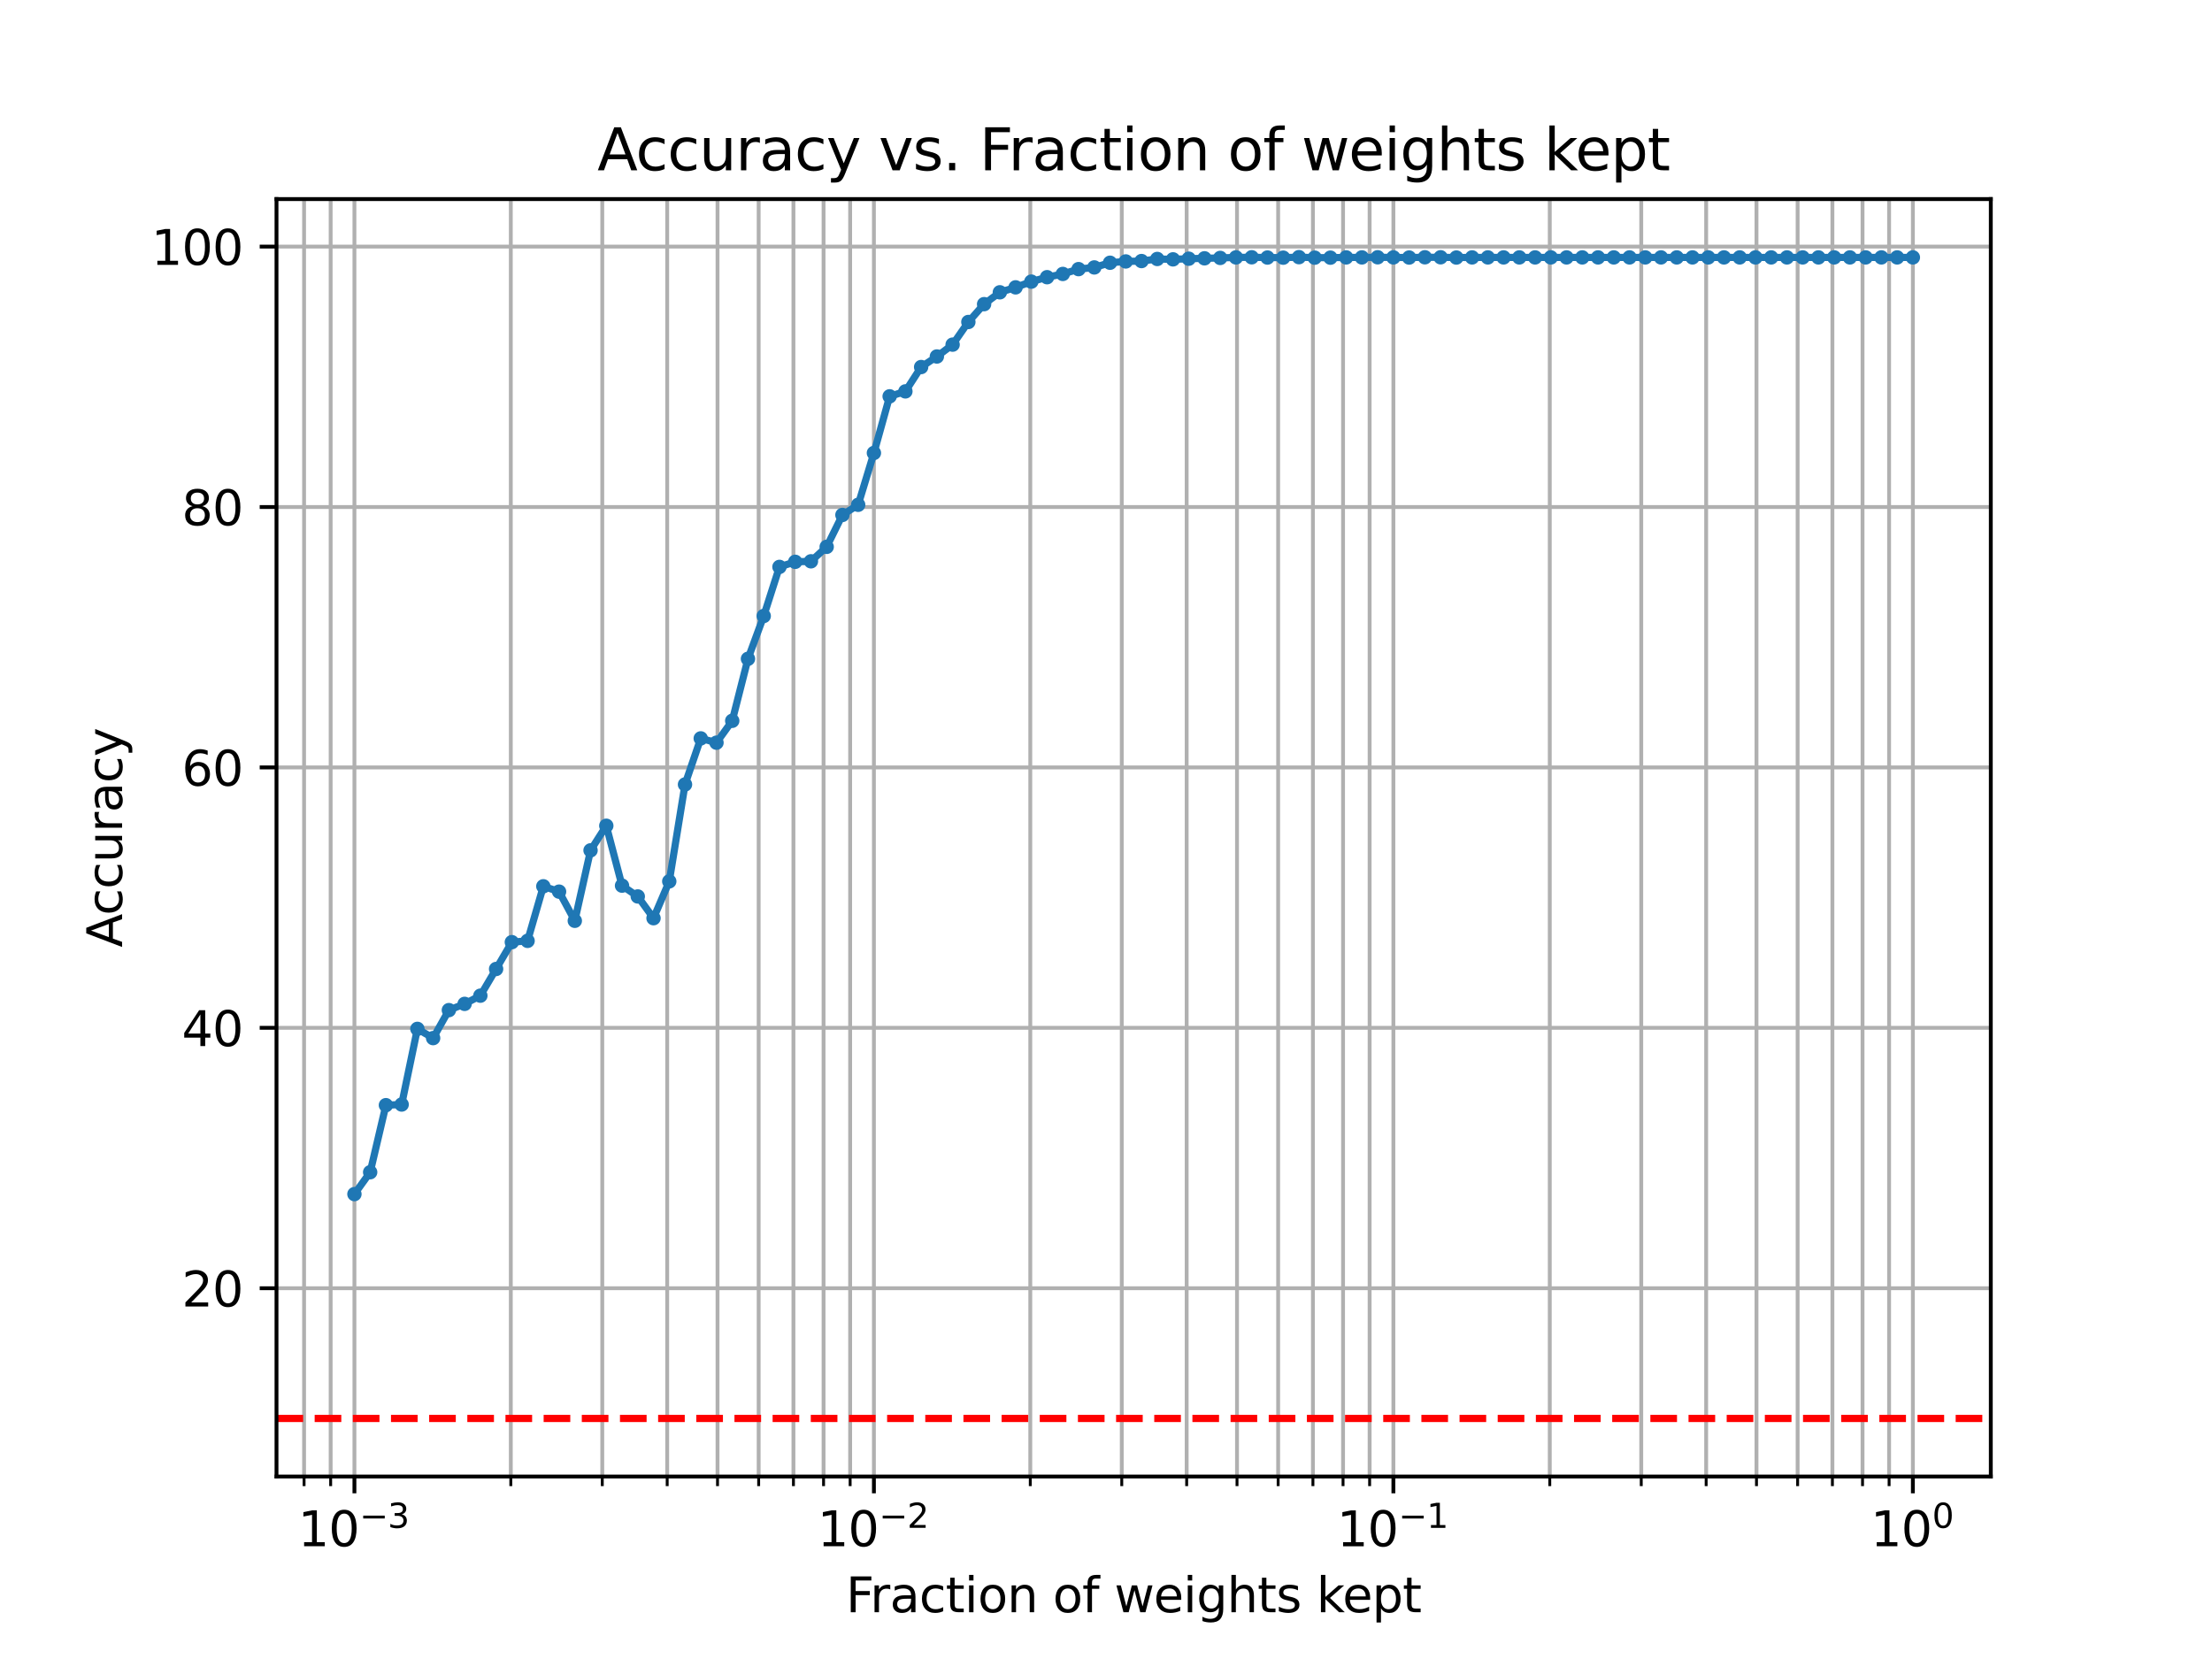 <?xml version="1.0" encoding="utf-8" standalone="no"?>
<!DOCTYPE svg PUBLIC "-//W3C//DTD SVG 1.1//EN"
  "http://www.w3.org/Graphics/SVG/1.1/DTD/svg11.dtd">
<svg xmlns:xlink="http://www.w3.org/1999/xlink" width="460.8pt" height="345.6pt" viewBox="0 0 460.8 345.6" xmlns="http://www.w3.org/2000/svg" version="1.1">
 <defs>
  <style type="text/css">*{stroke-linejoin: round; stroke-linecap: butt}</style>
 </defs>
 <g id="figure_1">
  <g id="patch_1">
   <path d="M 0 345.6 
L 460.8 345.6 
L 460.8 0 
L 0 0 
z
" style="fill: #ffffff"/>
  </g>
  <g id="axes_1">
   <g id="patch_2">
    <path d="M 57.6 307.584 
L 414.72 307.584 
L 414.72 41.472 
L 57.6 41.472 
z
" style="fill: #ffffff"/>
   </g>
   <g id="matplotlib.axis_1">
    <g id="xtick_1">
     <g id="line2d_1">
      <path d="M 73.833 307.584 
L 73.833 41.472 
" clip-path="url(#p2651b96ce2)" style="fill: none; stroke: #b0b0b0; stroke-width: 0.8; stroke-linecap: square"/>
     </g>
     <g id="line2d_2">
      <defs>
       <path id="m6722ca8328" d="M 0 0 
L 0 3.5 
" style="stroke: #000000; stroke-width: 0.8"/>
      </defs>
      <g>
       <use xlink:href="#m6722ca8328" x="73.833" y="307.584" style="stroke: #000000; stroke-width: 0.8"/>
      </g>
     </g>
     <g id="text_1">
      <!-- $\mathdefault{10^{-3}}$ -->
      <g transform="translate(62.083 322.182) scale(0.1 -0.1)">
       <defs>
        <path id="DejaVuSans-31" d="M 794 531 
L 1825 531 
L 1825 4091 
L 703 3866 
L 703 4441 
L 1819 4666 
L 2450 4666 
L 2450 531 
L 3481 531 
L 3481 0 
L 794 0 
L 794 531 
z
" transform="scale(0.016)"/>
        <path id="DejaVuSans-30" d="M 2034 4250 
Q 1547 4250 1301 3770 
Q 1056 3291 1056 2328 
Q 1056 1369 1301 889 
Q 1547 409 2034 409 
Q 2525 409 2770 889 
Q 3016 1369 3016 2328 
Q 3016 3291 2770 3770 
Q 2525 4250 2034 4250 
z
M 2034 4750 
Q 2819 4750 3233 4129 
Q 3647 3509 3647 2328 
Q 3647 1150 3233 529 
Q 2819 -91 2034 -91 
Q 1250 -91 836 529 
Q 422 1150 422 2328 
Q 422 3509 836 4129 
Q 1250 4750 2034 4750 
z
" transform="scale(0.016)"/>
        <path id="DejaVuSans-2212" d="M 678 2272 
L 4684 2272 
L 4684 1741 
L 678 1741 
L 678 2272 
z
" transform="scale(0.016)"/>
        <path id="DejaVuSans-33" d="M 2597 2516 
Q 3050 2419 3304 2112 
Q 3559 1806 3559 1356 
Q 3559 666 3084 287 
Q 2609 -91 1734 -91 
Q 1441 -91 1130 -33 
Q 819 25 488 141 
L 488 750 
Q 750 597 1062 519 
Q 1375 441 1716 441 
Q 2309 441 2620 675 
Q 2931 909 2931 1356 
Q 2931 1769 2642 2001 
Q 2353 2234 1838 2234 
L 1294 2234 
L 1294 2753 
L 1863 2753 
Q 2328 2753 2575 2939 
Q 2822 3125 2822 3475 
Q 2822 3834 2567 4026 
Q 2313 4219 1838 4219 
Q 1578 4219 1281 4162 
Q 984 4106 628 3988 
L 628 4550 
Q 988 4650 1302 4700 
Q 1616 4750 1894 4750 
Q 2613 4750 3031 4423 
Q 3450 4097 3450 3541 
Q 3450 3153 3228 2886 
Q 3006 2619 2597 2516 
z
" transform="scale(0.016)"/>
       </defs>
       <use xlink:href="#DejaVuSans-31" transform="translate(0 0.766)"/>
       <use xlink:href="#DejaVuSans-30" transform="translate(63.623 0.766)"/>
       <use xlink:href="#DejaVuSans-2212" transform="translate(128.203 39.047) scale(0.7)"/>
       <use xlink:href="#DejaVuSans-33" transform="translate(186.855 39.047) scale(0.7)"/>
      </g>
     </g>
    </g>
    <g id="xtick_2">
     <g id="line2d_3">
      <path d="M 182.051 307.584 
L 182.051 41.472 
" clip-path="url(#p2651b96ce2)" style="fill: none; stroke: #b0b0b0; stroke-width: 0.8; stroke-linecap: square"/>
     </g>
     <g id="line2d_4">
      <g>
       <use xlink:href="#m6722ca8328" x="182.051" y="307.584" style="stroke: #000000; stroke-width: 0.8"/>
      </g>
     </g>
     <g id="text_2">
      <!-- $\mathdefault{10^{-2}}$ -->
      <g transform="translate(170.301 322.182) scale(0.1 -0.1)">
       <defs>
        <path id="DejaVuSans-32" d="M 1228 531 
L 3431 531 
L 3431 0 
L 469 0 
L 469 531 
Q 828 903 1448 1529 
Q 2069 2156 2228 2338 
Q 2531 2678 2651 2914 
Q 2772 3150 2772 3378 
Q 2772 3750 2511 3984 
Q 2250 4219 1831 4219 
Q 1534 4219 1204 4116 
Q 875 4013 500 3803 
L 500 4441 
Q 881 4594 1212 4672 
Q 1544 4750 1819 4750 
Q 2544 4750 2975 4387 
Q 3406 4025 3406 3419 
Q 3406 3131 3298 2873 
Q 3191 2616 2906 2266 
Q 2828 2175 2409 1742 
Q 1991 1309 1228 531 
z
" transform="scale(0.016)"/>
       </defs>
       <use xlink:href="#DejaVuSans-31" transform="translate(0 0.766)"/>
       <use xlink:href="#DejaVuSans-30" transform="translate(63.623 0.766)"/>
       <use xlink:href="#DejaVuSans-2212" transform="translate(128.203 39.047) scale(0.7)"/>
       <use xlink:href="#DejaVuSans-32" transform="translate(186.855 39.047) scale(0.7)"/>
      </g>
     </g>
    </g>
    <g id="xtick_3">
     <g id="line2d_5">
      <path d="M 290.269 307.584 
L 290.269 41.472 
" clip-path="url(#p2651b96ce2)" style="fill: none; stroke: #b0b0b0; stroke-width: 0.8; stroke-linecap: square"/>
     </g>
     <g id="line2d_6">
      <g>
       <use xlink:href="#m6722ca8328" x="290.269" y="307.584" style="stroke: #000000; stroke-width: 0.8"/>
      </g>
     </g>
     <g id="text_3">
      <!-- $\mathdefault{10^{-1}}$ -->
      <g transform="translate(278.519 322.182) scale(0.1 -0.1)">
       <use xlink:href="#DejaVuSans-31" transform="translate(0 0.684)"/>
       <use xlink:href="#DejaVuSans-30" transform="translate(63.623 0.684)"/>
       <use xlink:href="#DejaVuSans-2212" transform="translate(128.203 38.966) scale(0.7)"/>
       <use xlink:href="#DejaVuSans-31" transform="translate(186.855 38.966) scale(0.7)"/>
      </g>
     </g>
    </g>
    <g id="xtick_4">
     <g id="line2d_7">
      <path d="M 398.487 307.584 
L 398.487 41.472 
" clip-path="url(#p2651b96ce2)" style="fill: none; stroke: #b0b0b0; stroke-width: 0.8; stroke-linecap: square"/>
     </g>
     <g id="line2d_8">
      <g>
       <use xlink:href="#m6722ca8328" x="398.487" y="307.584" style="stroke: #000000; stroke-width: 0.8"/>
      </g>
     </g>
     <g id="text_4">
      <!-- $\mathdefault{10^{0}}$ -->
      <g transform="translate(389.687 322.182) scale(0.1 -0.1)">
       <use xlink:href="#DejaVuSans-31" transform="translate(0 0.766)"/>
       <use xlink:href="#DejaVuSans-30" transform="translate(63.623 0.766)"/>
       <use xlink:href="#DejaVuSans-30" transform="translate(128.203 39.047) scale(0.7)"/>
      </g>
     </g>
    </g>
    <g id="xtick_5">
     <g id="line2d_9">
      <path d="M 63.345 307.584 
L 63.345 41.472 
" clip-path="url(#p2651b96ce2)" style="fill: none; stroke: #b0b0b0; stroke-width: 0.8; stroke-linecap: square"/>
     </g>
     <g id="line2d_10">
      <defs>
       <path id="mfe2bc287e9" d="M 0 0 
L 0 2 
" style="stroke: #000000; stroke-width: 0.6"/>
      </defs>
      <g>
       <use xlink:href="#mfe2bc287e9" x="63.345" y="307.584" style="stroke: #000000; stroke-width: 0.6"/>
      </g>
     </g>
    </g>
    <g id="xtick_6">
     <g id="line2d_11">
      <path d="M 68.881 307.584 
L 68.881 41.472 
" clip-path="url(#p2651b96ce2)" style="fill: none; stroke: #b0b0b0; stroke-width: 0.8; stroke-linecap: square"/>
     </g>
     <g id="line2d_12">
      <g>
       <use xlink:href="#mfe2bc287e9" x="68.881" y="307.584" style="stroke: #000000; stroke-width: 0.6"/>
      </g>
     </g>
    </g>
    <g id="xtick_7">
     <g id="line2d_13">
      <path d="M 106.41 307.584 
L 106.41 41.472 
" clip-path="url(#p2651b96ce2)" style="fill: none; stroke: #b0b0b0; stroke-width: 0.8; stroke-linecap: square"/>
     </g>
     <g id="line2d_14">
      <g>
       <use xlink:href="#mfe2bc287e9" x="106.41" y="307.584" style="stroke: #000000; stroke-width: 0.6"/>
      </g>
     </g>
    </g>
    <g id="xtick_8">
     <g id="line2d_15">
      <path d="M 125.466 307.584 
L 125.466 41.472 
" clip-path="url(#p2651b96ce2)" style="fill: none; stroke: #b0b0b0; stroke-width: 0.8; stroke-linecap: square"/>
     </g>
     <g id="line2d_16">
      <g>
       <use xlink:href="#mfe2bc287e9" x="125.466" y="307.584" style="stroke: #000000; stroke-width: 0.6"/>
      </g>
     </g>
    </g>
    <g id="xtick_9">
     <g id="line2d_17">
      <path d="M 138.987 307.584 
L 138.987 41.472 
" clip-path="url(#p2651b96ce2)" style="fill: none; stroke: #b0b0b0; stroke-width: 0.8; stroke-linecap: square"/>
     </g>
     <g id="line2d_18">
      <g>
       <use xlink:href="#mfe2bc287e9" x="138.987" y="307.584" style="stroke: #000000; stroke-width: 0.6"/>
      </g>
     </g>
    </g>
    <g id="xtick_10">
     <g id="line2d_19">
      <path d="M 149.474 307.584 
L 149.474 41.472 
" clip-path="url(#p2651b96ce2)" style="fill: none; stroke: #b0b0b0; stroke-width: 0.8; stroke-linecap: square"/>
     </g>
     <g id="line2d_20">
      <g>
       <use xlink:href="#mfe2bc287e9" x="149.474" y="307.584" style="stroke: #000000; stroke-width: 0.6"/>
      </g>
     </g>
    </g>
    <g id="xtick_11">
     <g id="line2d_21">
      <path d="M 158.043 307.584 
L 158.043 41.472 
" clip-path="url(#p2651b96ce2)" style="fill: none; stroke: #b0b0b0; stroke-width: 0.8; stroke-linecap: square"/>
     </g>
     <g id="line2d_22">
      <g>
       <use xlink:href="#mfe2bc287e9" x="158.043" y="307.584" style="stroke: #000000; stroke-width: 0.6"/>
      </g>
     </g>
    </g>
    <g id="xtick_12">
     <g id="line2d_23">
      <path d="M 165.288 307.584 
L 165.288 41.472 
" clip-path="url(#p2651b96ce2)" style="fill: none; stroke: #b0b0b0; stroke-width: 0.8; stroke-linecap: square"/>
     </g>
     <g id="line2d_24">
      <g>
       <use xlink:href="#mfe2bc287e9" x="165.288" y="307.584" style="stroke: #000000; stroke-width: 0.6"/>
      </g>
     </g>
    </g>
    <g id="xtick_13">
     <g id="line2d_25">
      <path d="M 171.563 307.584 
L 171.563 41.472 
" clip-path="url(#p2651b96ce2)" style="fill: none; stroke: #b0b0b0; stroke-width: 0.8; stroke-linecap: square"/>
     </g>
     <g id="line2d_26">
      <g>
       <use xlink:href="#mfe2bc287e9" x="171.563" y="307.584" style="stroke: #000000; stroke-width: 0.6"/>
      </g>
     </g>
    </g>
    <g id="xtick_14">
     <g id="line2d_27">
      <path d="M 177.099 307.584 
L 177.099 41.472 
" clip-path="url(#p2651b96ce2)" style="fill: none; stroke: #b0b0b0; stroke-width: 0.8; stroke-linecap: square"/>
     </g>
     <g id="line2d_28">
      <g>
       <use xlink:href="#mfe2bc287e9" x="177.099" y="307.584" style="stroke: #000000; stroke-width: 0.6"/>
      </g>
     </g>
    </g>
    <g id="xtick_15">
     <g id="line2d_29">
      <path d="M 214.628 307.584 
L 214.628 41.472 
" clip-path="url(#p2651b96ce2)" style="fill: none; stroke: #b0b0b0; stroke-width: 0.8; stroke-linecap: square"/>
     </g>
     <g id="line2d_30">
      <g>
       <use xlink:href="#mfe2bc287e9" x="214.628" y="307.584" style="stroke: #000000; stroke-width: 0.6"/>
      </g>
     </g>
    </g>
    <g id="xtick_16">
     <g id="line2d_31">
      <path d="M 233.684 307.584 
L 233.684 41.472 
" clip-path="url(#p2651b96ce2)" style="fill: none; stroke: #b0b0b0; stroke-width: 0.8; stroke-linecap: square"/>
     </g>
     <g id="line2d_32">
      <g>
       <use xlink:href="#mfe2bc287e9" x="233.684" y="307.584" style="stroke: #000000; stroke-width: 0.6"/>
      </g>
     </g>
    </g>
    <g id="xtick_17">
     <g id="line2d_33">
      <path d="M 247.205 307.584 
L 247.205 41.472 
" clip-path="url(#p2651b96ce2)" style="fill: none; stroke: #b0b0b0; stroke-width: 0.8; stroke-linecap: square"/>
     </g>
     <g id="line2d_34">
      <g>
       <use xlink:href="#mfe2bc287e9" x="247.205" y="307.584" style="stroke: #000000; stroke-width: 0.6"/>
      </g>
     </g>
    </g>
    <g id="xtick_18">
     <g id="line2d_35">
      <path d="M 257.692 307.584 
L 257.692 41.472 
" clip-path="url(#p2651b96ce2)" style="fill: none; stroke: #b0b0b0; stroke-width: 0.8; stroke-linecap: square"/>
     </g>
     <g id="line2d_36">
      <g>
       <use xlink:href="#mfe2bc287e9" x="257.692" y="307.584" style="stroke: #000000; stroke-width: 0.6"/>
      </g>
     </g>
    </g>
    <g id="xtick_19">
     <g id="line2d_37">
      <path d="M 266.261 307.584 
L 266.261 41.472 
" clip-path="url(#p2651b96ce2)" style="fill: none; stroke: #b0b0b0; stroke-width: 0.8; stroke-linecap: square"/>
     </g>
     <g id="line2d_38">
      <g>
       <use xlink:href="#mfe2bc287e9" x="266.261" y="307.584" style="stroke: #000000; stroke-width: 0.6"/>
      </g>
     </g>
    </g>
    <g id="xtick_20">
     <g id="line2d_39">
      <path d="M 273.506 307.584 
L 273.506 41.472 
" clip-path="url(#p2651b96ce2)" style="fill: none; stroke: #b0b0b0; stroke-width: 0.8; stroke-linecap: square"/>
     </g>
     <g id="line2d_40">
      <g>
       <use xlink:href="#mfe2bc287e9" x="273.506" y="307.584" style="stroke: #000000; stroke-width: 0.6"/>
      </g>
     </g>
    </g>
    <g id="xtick_21">
     <g id="line2d_41">
      <path d="M 279.782 307.584 
L 279.782 41.472 
" clip-path="url(#p2651b96ce2)" style="fill: none; stroke: #b0b0b0; stroke-width: 0.8; stroke-linecap: square"/>
     </g>
     <g id="line2d_42">
      <g>
       <use xlink:href="#mfe2bc287e9" x="279.782" y="307.584" style="stroke: #000000; stroke-width: 0.6"/>
      </g>
     </g>
    </g>
    <g id="xtick_22">
     <g id="line2d_43">
      <path d="M 285.317 307.584 
L 285.317 41.472 
" clip-path="url(#p2651b96ce2)" style="fill: none; stroke: #b0b0b0; stroke-width: 0.8; stroke-linecap: square"/>
     </g>
     <g id="line2d_44">
      <g>
       <use xlink:href="#mfe2bc287e9" x="285.317" y="307.584" style="stroke: #000000; stroke-width: 0.6"/>
      </g>
     </g>
    </g>
    <g id="xtick_23">
     <g id="line2d_45">
      <path d="M 322.846 307.584 
L 322.846 41.472 
" clip-path="url(#p2651b96ce2)" style="fill: none; stroke: #b0b0b0; stroke-width: 0.8; stroke-linecap: square"/>
     </g>
     <g id="line2d_46">
      <g>
       <use xlink:href="#mfe2bc287e9" x="322.846" y="307.584" style="stroke: #000000; stroke-width: 0.6"/>
      </g>
     </g>
    </g>
    <g id="xtick_24">
     <g id="line2d_47">
      <path d="M 341.902 307.584 
L 341.902 41.472 
" clip-path="url(#p2651b96ce2)" style="fill: none; stroke: #b0b0b0; stroke-width: 0.8; stroke-linecap: square"/>
     </g>
     <g id="line2d_48">
      <g>
       <use xlink:href="#mfe2bc287e9" x="341.902" y="307.584" style="stroke: #000000; stroke-width: 0.6"/>
      </g>
     </g>
    </g>
    <g id="xtick_25">
     <g id="line2d_49">
      <path d="M 355.423 307.584 
L 355.423 41.472 
" clip-path="url(#p2651b96ce2)" style="fill: none; stroke: #b0b0b0; stroke-width: 0.8; stroke-linecap: square"/>
     </g>
     <g id="line2d_50">
      <g>
       <use xlink:href="#mfe2bc287e9" x="355.423" y="307.584" style="stroke: #000000; stroke-width: 0.6"/>
      </g>
     </g>
    </g>
    <g id="xtick_26">
     <g id="line2d_51">
      <path d="M 365.91 307.584 
L 365.91 41.472 
" clip-path="url(#p2651b96ce2)" style="fill: none; stroke: #b0b0b0; stroke-width: 0.8; stroke-linecap: square"/>
     </g>
     <g id="line2d_52">
      <g>
       <use xlink:href="#mfe2bc287e9" x="365.91" y="307.584" style="stroke: #000000; stroke-width: 0.6"/>
      </g>
     </g>
    </g>
    <g id="xtick_27">
     <g id="line2d_53">
      <path d="M 374.479 307.584 
L 374.479 41.472 
" clip-path="url(#p2651b96ce2)" style="fill: none; stroke: #b0b0b0; stroke-width: 0.8; stroke-linecap: square"/>
     </g>
     <g id="line2d_54">
      <g>
       <use xlink:href="#mfe2bc287e9" x="374.479" y="307.584" style="stroke: #000000; stroke-width: 0.6"/>
      </g>
     </g>
    </g>
    <g id="xtick_28">
     <g id="line2d_55">
      <path d="M 381.724 307.584 
L 381.724 41.472 
" clip-path="url(#p2651b96ce2)" style="fill: none; stroke: #b0b0b0; stroke-width: 0.8; stroke-linecap: square"/>
     </g>
     <g id="line2d_56">
      <g>
       <use xlink:href="#mfe2bc287e9" x="381.724" y="307.584" style="stroke: #000000; stroke-width: 0.6"/>
      </g>
     </g>
    </g>
    <g id="xtick_29">
     <g id="line2d_57">
      <path d="M 388 307.584 
L 388 41.472 
" clip-path="url(#p2651b96ce2)" style="fill: none; stroke: #b0b0b0; stroke-width: 0.8; stroke-linecap: square"/>
     </g>
     <g id="line2d_58">
      <g>
       <use xlink:href="#mfe2bc287e9" x="388" y="307.584" style="stroke: #000000; stroke-width: 0.6"/>
      </g>
     </g>
    </g>
    <g id="xtick_30">
     <g id="line2d_59">
      <path d="M 393.535 307.584 
L 393.535 41.472 
" clip-path="url(#p2651b96ce2)" style="fill: none; stroke: #b0b0b0; stroke-width: 0.8; stroke-linecap: square"/>
     </g>
     <g id="line2d_60">
      <g>
       <use xlink:href="#mfe2bc287e9" x="393.535" y="307.584" style="stroke: #000000; stroke-width: 0.6"/>
      </g>
     </g>
    </g>
    <g id="text_5">
     <!-- Fraction of weights kept -->
     <g transform="translate(176.226 335.861) scale(0.1 -0.1)">
      <defs>
       <path id="DejaVuSans-46" d="M 628 4666 
L 3309 4666 
L 3309 4134 
L 1259 4134 
L 1259 2759 
L 3109 2759 
L 3109 2228 
L 1259 2228 
L 1259 0 
L 628 0 
L 628 4666 
z
" transform="scale(0.016)"/>
       <path id="DejaVuSans-72" d="M 2631 2963 
Q 2534 3019 2420 3045 
Q 2306 3072 2169 3072 
Q 1681 3072 1420 2755 
Q 1159 2438 1159 1844 
L 1159 0 
L 581 0 
L 581 3500 
L 1159 3500 
L 1159 2956 
Q 1341 3275 1631 3429 
Q 1922 3584 2338 3584 
Q 2397 3584 2469 3576 
Q 2541 3569 2628 3553 
L 2631 2963 
z
" transform="scale(0.016)"/>
       <path id="DejaVuSans-61" d="M 2194 1759 
Q 1497 1759 1228 1600 
Q 959 1441 959 1056 
Q 959 750 1161 570 
Q 1363 391 1709 391 
Q 2188 391 2477 730 
Q 2766 1069 2766 1631 
L 2766 1759 
L 2194 1759 
z
M 3341 1997 
L 3341 0 
L 2766 0 
L 2766 531 
Q 2569 213 2275 61 
Q 1981 -91 1556 -91 
Q 1019 -91 701 211 
Q 384 513 384 1019 
Q 384 1609 779 1909 
Q 1175 2209 1959 2209 
L 2766 2209 
L 2766 2266 
Q 2766 2663 2505 2880 
Q 2244 3097 1772 3097 
Q 1472 3097 1187 3025 
Q 903 2953 641 2809 
L 641 3341 
Q 956 3463 1253 3523 
Q 1550 3584 1831 3584 
Q 2591 3584 2966 3190 
Q 3341 2797 3341 1997 
z
" transform="scale(0.016)"/>
       <path id="DejaVuSans-63" d="M 3122 3366 
L 3122 2828 
Q 2878 2963 2633 3030 
Q 2388 3097 2138 3097 
Q 1578 3097 1268 2742 
Q 959 2388 959 1747 
Q 959 1106 1268 751 
Q 1578 397 2138 397 
Q 2388 397 2633 464 
Q 2878 531 3122 666 
L 3122 134 
Q 2881 22 2623 -34 
Q 2366 -91 2075 -91 
Q 1284 -91 818 406 
Q 353 903 353 1747 
Q 353 2603 823 3093 
Q 1294 3584 2113 3584 
Q 2378 3584 2631 3529 
Q 2884 3475 3122 3366 
z
" transform="scale(0.016)"/>
       <path id="DejaVuSans-74" d="M 1172 4494 
L 1172 3500 
L 2356 3500 
L 2356 3053 
L 1172 3053 
L 1172 1153 
Q 1172 725 1289 603 
Q 1406 481 1766 481 
L 2356 481 
L 2356 0 
L 1766 0 
Q 1100 0 847 248 
Q 594 497 594 1153 
L 594 3053 
L 172 3053 
L 172 3500 
L 594 3500 
L 594 4494 
L 1172 4494 
z
" transform="scale(0.016)"/>
       <path id="DejaVuSans-69" d="M 603 3500 
L 1178 3500 
L 1178 0 
L 603 0 
L 603 3500 
z
M 603 4863 
L 1178 4863 
L 1178 4134 
L 603 4134 
L 603 4863 
z
" transform="scale(0.016)"/>
       <path id="DejaVuSans-6f" d="M 1959 3097 
Q 1497 3097 1228 2736 
Q 959 2375 959 1747 
Q 959 1119 1226 758 
Q 1494 397 1959 397 
Q 2419 397 2687 759 
Q 2956 1122 2956 1747 
Q 2956 2369 2687 2733 
Q 2419 3097 1959 3097 
z
M 1959 3584 
Q 2709 3584 3137 3096 
Q 3566 2609 3566 1747 
Q 3566 888 3137 398 
Q 2709 -91 1959 -91 
Q 1206 -91 779 398 
Q 353 888 353 1747 
Q 353 2609 779 3096 
Q 1206 3584 1959 3584 
z
" transform="scale(0.016)"/>
       <path id="DejaVuSans-6e" d="M 3513 2113 
L 3513 0 
L 2938 0 
L 2938 2094 
Q 2938 2591 2744 2837 
Q 2550 3084 2163 3084 
Q 1697 3084 1428 2787 
Q 1159 2491 1159 1978 
L 1159 0 
L 581 0 
L 581 3500 
L 1159 3500 
L 1159 2956 
Q 1366 3272 1645 3428 
Q 1925 3584 2291 3584 
Q 2894 3584 3203 3211 
Q 3513 2838 3513 2113 
z
" transform="scale(0.016)"/>
       <path id="DejaVuSans-20" transform="scale(0.016)"/>
       <path id="DejaVuSans-66" d="M 2375 4863 
L 2375 4384 
L 1825 4384 
Q 1516 4384 1395 4259 
Q 1275 4134 1275 3809 
L 1275 3500 
L 2222 3500 
L 2222 3053 
L 1275 3053 
L 1275 0 
L 697 0 
L 697 3053 
L 147 3053 
L 147 3500 
L 697 3500 
L 697 3744 
Q 697 4328 969 4595 
Q 1241 4863 1831 4863 
L 2375 4863 
z
" transform="scale(0.016)"/>
       <path id="DejaVuSans-77" d="M 269 3500 
L 844 3500 
L 1563 769 
L 2278 3500 
L 2956 3500 
L 3675 769 
L 4391 3500 
L 4966 3500 
L 4050 0 
L 3372 0 
L 2619 2869 
L 1863 0 
L 1184 0 
L 269 3500 
z
" transform="scale(0.016)"/>
       <path id="DejaVuSans-65" d="M 3597 1894 
L 3597 1613 
L 953 1613 
Q 991 1019 1311 708 
Q 1631 397 2203 397 
Q 2534 397 2845 478 
Q 3156 559 3463 722 
L 3463 178 
Q 3153 47 2828 -22 
Q 2503 -91 2169 -91 
Q 1331 -91 842 396 
Q 353 884 353 1716 
Q 353 2575 817 3079 
Q 1281 3584 2069 3584 
Q 2775 3584 3186 3129 
Q 3597 2675 3597 1894 
z
M 3022 2063 
Q 3016 2534 2758 2815 
Q 2500 3097 2075 3097 
Q 1594 3097 1305 2825 
Q 1016 2553 972 2059 
L 3022 2063 
z
" transform="scale(0.016)"/>
       <path id="DejaVuSans-67" d="M 2906 1791 
Q 2906 2416 2648 2759 
Q 2391 3103 1925 3103 
Q 1463 3103 1205 2759 
Q 947 2416 947 1791 
Q 947 1169 1205 825 
Q 1463 481 1925 481 
Q 2391 481 2648 825 
Q 2906 1169 2906 1791 
z
M 3481 434 
Q 3481 -459 3084 -895 
Q 2688 -1331 1869 -1331 
Q 1566 -1331 1297 -1286 
Q 1028 -1241 775 -1147 
L 775 -588 
Q 1028 -725 1275 -790 
Q 1522 -856 1778 -856 
Q 2344 -856 2625 -561 
Q 2906 -266 2906 331 
L 2906 616 
Q 2728 306 2450 153 
Q 2172 0 1784 0 
Q 1141 0 747 490 
Q 353 981 353 1791 
Q 353 2603 747 3093 
Q 1141 3584 1784 3584 
Q 2172 3584 2450 3431 
Q 2728 3278 2906 2969 
L 2906 3500 
L 3481 3500 
L 3481 434 
z
" transform="scale(0.016)"/>
       <path id="DejaVuSans-68" d="M 3513 2113 
L 3513 0 
L 2938 0 
L 2938 2094 
Q 2938 2591 2744 2837 
Q 2550 3084 2163 3084 
Q 1697 3084 1428 2787 
Q 1159 2491 1159 1978 
L 1159 0 
L 581 0 
L 581 4863 
L 1159 4863 
L 1159 2956 
Q 1366 3272 1645 3428 
Q 1925 3584 2291 3584 
Q 2894 3584 3203 3211 
Q 3513 2838 3513 2113 
z
" transform="scale(0.016)"/>
       <path id="DejaVuSans-73" d="M 2834 3397 
L 2834 2853 
Q 2591 2978 2328 3040 
Q 2066 3103 1784 3103 
Q 1356 3103 1142 2972 
Q 928 2841 928 2578 
Q 928 2378 1081 2264 
Q 1234 2150 1697 2047 
L 1894 2003 
Q 2506 1872 2764 1633 
Q 3022 1394 3022 966 
Q 3022 478 2636 193 
Q 2250 -91 1575 -91 
Q 1294 -91 989 -36 
Q 684 19 347 128 
L 347 722 
Q 666 556 975 473 
Q 1284 391 1588 391 
Q 1994 391 2212 530 
Q 2431 669 2431 922 
Q 2431 1156 2273 1281 
Q 2116 1406 1581 1522 
L 1381 1569 
Q 847 1681 609 1914 
Q 372 2147 372 2553 
Q 372 3047 722 3315 
Q 1072 3584 1716 3584 
Q 2034 3584 2315 3537 
Q 2597 3491 2834 3397 
z
" transform="scale(0.016)"/>
       <path id="DejaVuSans-6b" d="M 581 4863 
L 1159 4863 
L 1159 1991 
L 2875 3500 
L 3609 3500 
L 1753 1863 
L 3688 0 
L 2938 0 
L 1159 1709 
L 1159 0 
L 581 0 
L 581 4863 
z
" transform="scale(0.016)"/>
       <path id="DejaVuSans-70" d="M 1159 525 
L 1159 -1331 
L 581 -1331 
L 581 3500 
L 1159 3500 
L 1159 2969 
Q 1341 3281 1617 3432 
Q 1894 3584 2278 3584 
Q 2916 3584 3314 3078 
Q 3713 2572 3713 1747 
Q 3713 922 3314 415 
Q 2916 -91 2278 -91 
Q 1894 -91 1617 61 
Q 1341 213 1159 525 
z
M 3116 1747 
Q 3116 2381 2855 2742 
Q 2594 3103 2138 3103 
Q 1681 3103 1420 2742 
Q 1159 2381 1159 1747 
Q 1159 1113 1420 752 
Q 1681 391 2138 391 
Q 2594 391 2855 752 
Q 3116 1113 3116 1747 
z
" transform="scale(0.016)"/>
      </defs>
      <use xlink:href="#DejaVuSans-46"/>
      <use xlink:href="#DejaVuSans-72" x="50.27"/>
      <use xlink:href="#DejaVuSans-61" x="91.383"/>
      <use xlink:href="#DejaVuSans-63" x="152.662"/>
      <use xlink:href="#DejaVuSans-74" x="207.643"/>
      <use xlink:href="#DejaVuSans-69" x="246.852"/>
      <use xlink:href="#DejaVuSans-6f" x="274.635"/>
      <use xlink:href="#DejaVuSans-6e" x="335.816"/>
      <use xlink:href="#DejaVuSans-20" x="399.195"/>
      <use xlink:href="#DejaVuSans-6f" x="430.982"/>
      <use xlink:href="#DejaVuSans-66" x="492.164"/>
      <use xlink:href="#DejaVuSans-20" x="527.369"/>
      <use xlink:href="#DejaVuSans-77" x="559.156"/>
      <use xlink:href="#DejaVuSans-65" x="640.943"/>
      <use xlink:href="#DejaVuSans-69" x="702.467"/>
      <use xlink:href="#DejaVuSans-67" x="730.25"/>
      <use xlink:href="#DejaVuSans-68" x="793.727"/>
      <use xlink:href="#DejaVuSans-74" x="857.105"/>
      <use xlink:href="#DejaVuSans-73" x="896.314"/>
      <use xlink:href="#DejaVuSans-20" x="948.414"/>
      <use xlink:href="#DejaVuSans-6b" x="980.201"/>
      <use xlink:href="#DejaVuSans-65" x="1034.486"/>
      <use xlink:href="#DejaVuSans-70" x="1096.01"/>
      <use xlink:href="#DejaVuSans-74" x="1159.486"/>
     </g>
    </g>
   </g>
   <g id="matplotlib.axis_2">
    <g id="ytick_1">
     <g id="line2d_61">
      <path d="M 57.6 268.364 
L 414.72 268.364 
" clip-path="url(#p2651b96ce2)" style="fill: none; stroke: #b0b0b0; stroke-width: 0.8; stroke-linecap: square"/>
     </g>
     <g id="line2d_62">
      <defs>
       <path id="m596fb7092f" d="M 0 0 
L -3.5 0 
" style="stroke: #000000; stroke-width: 0.8"/>
      </defs>
      <g>
       <use xlink:href="#m596fb7092f" x="57.6" y="268.364" style="stroke: #000000; stroke-width: 0.8"/>
      </g>
     </g>
     <g id="text_6">
      <!-- 20 -->
      <g transform="translate(37.875 272.163) scale(0.1 -0.1)">
       <use xlink:href="#DejaVuSans-32"/>
       <use xlink:href="#DejaVuSans-30" x="63.623"/>
      </g>
     </g>
    </g>
    <g id="ytick_2">
     <g id="line2d_63">
      <path d="M 57.6 214.116 
L 414.72 214.116 
" clip-path="url(#p2651b96ce2)" style="fill: none; stroke: #b0b0b0; stroke-width: 0.8; stroke-linecap: square"/>
     </g>
     <g id="line2d_64">
      <g>
       <use xlink:href="#m596fb7092f" x="57.6" y="214.116" style="stroke: #000000; stroke-width: 0.8"/>
      </g>
     </g>
     <g id="text_7">
      <!-- 40 -->
      <g transform="translate(37.875 217.915) scale(0.1 -0.1)">
       <defs>
        <path id="DejaVuSans-34" d="M 2419 4116 
L 825 1625 
L 2419 1625 
L 2419 4116 
z
M 2253 4666 
L 3047 4666 
L 3047 1625 
L 3713 1625 
L 3713 1100 
L 3047 1100 
L 3047 0 
L 2419 0 
L 2419 1100 
L 313 1100 
L 313 1709 
L 2253 4666 
z
" transform="scale(0.016)"/>
       </defs>
       <use xlink:href="#DejaVuSans-34"/>
       <use xlink:href="#DejaVuSans-30" x="63.623"/>
      </g>
     </g>
    </g>
    <g id="ytick_3">
     <g id="line2d_65">
      <path d="M 57.6 159.867 
L 414.72 159.867 
" clip-path="url(#p2651b96ce2)" style="fill: none; stroke: #b0b0b0; stroke-width: 0.8; stroke-linecap: square"/>
     </g>
     <g id="line2d_66">
      <g>
       <use xlink:href="#m596fb7092f" x="57.6" y="159.867" style="stroke: #000000; stroke-width: 0.8"/>
      </g>
     </g>
     <g id="text_8">
      <!-- 60 -->
      <g transform="translate(37.875 163.667) scale(0.1 -0.1)">
       <defs>
        <path id="DejaVuSans-36" d="M 2113 2584 
Q 1688 2584 1439 2293 
Q 1191 2003 1191 1497 
Q 1191 994 1439 701 
Q 1688 409 2113 409 
Q 2538 409 2786 701 
Q 3034 994 3034 1497 
Q 3034 2003 2786 2293 
Q 2538 2584 2113 2584 
z
M 3366 4563 
L 3366 3988 
Q 3128 4100 2886 4159 
Q 2644 4219 2406 4219 
Q 1781 4219 1451 3797 
Q 1122 3375 1075 2522 
Q 1259 2794 1537 2939 
Q 1816 3084 2150 3084 
Q 2853 3084 3261 2657 
Q 3669 2231 3669 1497 
Q 3669 778 3244 343 
Q 2819 -91 2113 -91 
Q 1303 -91 875 529 
Q 447 1150 447 2328 
Q 447 3434 972 4092 
Q 1497 4750 2381 4750 
Q 2619 4750 2861 4703 
Q 3103 4656 3366 4563 
z
" transform="scale(0.016)"/>
       </defs>
       <use xlink:href="#DejaVuSans-36"/>
       <use xlink:href="#DejaVuSans-30" x="63.623"/>
      </g>
     </g>
    </g>
    <g id="ytick_4">
     <g id="line2d_67">
      <path d="M 57.6 105.619 
L 414.72 105.619 
" clip-path="url(#p2651b96ce2)" style="fill: none; stroke: #b0b0b0; stroke-width: 0.8; stroke-linecap: square"/>
     </g>
     <g id="line2d_68">
      <g>
       <use xlink:href="#m596fb7092f" x="57.6" y="105.619" style="stroke: #000000; stroke-width: 0.8"/>
      </g>
     </g>
     <g id="text_9">
      <!-- 80 -->
      <g transform="translate(37.875 109.418) scale(0.1 -0.1)">
       <defs>
        <path id="DejaVuSans-38" d="M 2034 2216 
Q 1584 2216 1326 1975 
Q 1069 1734 1069 1313 
Q 1069 891 1326 650 
Q 1584 409 2034 409 
Q 2484 409 2743 651 
Q 3003 894 3003 1313 
Q 3003 1734 2745 1975 
Q 2488 2216 2034 2216 
z
M 1403 2484 
Q 997 2584 770 2862 
Q 544 3141 544 3541 
Q 544 4100 942 4425 
Q 1341 4750 2034 4750 
Q 2731 4750 3128 4425 
Q 3525 4100 3525 3541 
Q 3525 3141 3298 2862 
Q 3072 2584 2669 2484 
Q 3125 2378 3379 2068 
Q 3634 1759 3634 1313 
Q 3634 634 3220 271 
Q 2806 -91 2034 -91 
Q 1263 -91 848 271 
Q 434 634 434 1313 
Q 434 1759 690 2068 
Q 947 2378 1403 2484 
z
M 1172 3481 
Q 1172 3119 1398 2916 
Q 1625 2713 2034 2713 
Q 2441 2713 2670 2916 
Q 2900 3119 2900 3481 
Q 2900 3844 2670 4047 
Q 2441 4250 2034 4250 
Q 1625 4250 1398 4047 
Q 1172 3844 1172 3481 
z
" transform="scale(0.016)"/>
       </defs>
       <use xlink:href="#DejaVuSans-38"/>
       <use xlink:href="#DejaVuSans-30" x="63.623"/>
      </g>
     </g>
    </g>
    <g id="ytick_5">
     <g id="line2d_69">
      <path d="M 57.6 51.371 
L 414.72 51.371 
" clip-path="url(#p2651b96ce2)" style="fill: none; stroke: #b0b0b0; stroke-width: 0.8; stroke-linecap: square"/>
     </g>
     <g id="line2d_70">
      <g>
       <use xlink:href="#m596fb7092f" x="57.6" y="51.371" style="stroke: #000000; stroke-width: 0.8"/>
      </g>
     </g>
     <g id="text_10">
      <!-- 100 -->
      <g transform="translate(31.512 55.17) scale(0.1 -0.1)">
       <use xlink:href="#DejaVuSans-31"/>
       <use xlink:href="#DejaVuSans-30" x="63.623"/>
       <use xlink:href="#DejaVuSans-30" x="127.246"/>
      </g>
     </g>
    </g>
    <g id="text_11">
     <!-- Accuracy -->
     <g transform="translate(25.433 197.356) rotate(-90) scale(0.1 -0.1)">
      <defs>
       <path id="DejaVuSans-41" d="M 2188 4044 
L 1331 1722 
L 3047 1722 
L 2188 4044 
z
M 1831 4666 
L 2547 4666 
L 4325 0 
L 3669 0 
L 3244 1197 
L 1141 1197 
L 716 0 
L 50 0 
L 1831 4666 
z
" transform="scale(0.016)"/>
       <path id="DejaVuSans-75" d="M 544 1381 
L 544 3500 
L 1119 3500 
L 1119 1403 
Q 1119 906 1312 657 
Q 1506 409 1894 409 
Q 2359 409 2629 706 
Q 2900 1003 2900 1516 
L 2900 3500 
L 3475 3500 
L 3475 0 
L 2900 0 
L 2900 538 
Q 2691 219 2414 64 
Q 2138 -91 1772 -91 
Q 1169 -91 856 284 
Q 544 659 544 1381 
z
M 1991 3584 
L 1991 3584 
z
" transform="scale(0.016)"/>
       <path id="DejaVuSans-79" d="M 2059 -325 
Q 1816 -950 1584 -1140 
Q 1353 -1331 966 -1331 
L 506 -1331 
L 506 -850 
L 844 -850 
Q 1081 -850 1212 -737 
Q 1344 -625 1503 -206 
L 1606 56 
L 191 3500 
L 800 3500 
L 1894 763 
L 2988 3500 
L 3597 3500 
L 2059 -325 
z
" transform="scale(0.016)"/>
      </defs>
      <use xlink:href="#DejaVuSans-41"/>
      <use xlink:href="#DejaVuSans-63" x="66.658"/>
      <use xlink:href="#DejaVuSans-63" x="121.639"/>
      <use xlink:href="#DejaVuSans-75" x="176.619"/>
      <use xlink:href="#DejaVuSans-72" x="239.998"/>
      <use xlink:href="#DejaVuSans-61" x="281.111"/>
      <use xlink:href="#DejaVuSans-63" x="342.391"/>
      <use xlink:href="#DejaVuSans-79" x="397.371"/>
     </g>
    </g>
   </g>
   <g id="line2d_71">
    <path d="M 73.833 248.753 
L 77.112 244.196 
L 80.391 230.227 
L 83.671 230.092 
L 86.95 214.333 
L 90.229 216.258 
L 93.509 210.427 
L 96.788 209.125 
L 100.067 207.416 
L 103.347 201.856 
L 106.626 196.268 
L 109.905 195.997 
L 113.185 184.632 
L 116.464 185.744 
L 119.743 191.82 
L 123.023 177.145 
L 126.302 172.019 
L 129.581 184.496 
L 132.861 186.747 
L 136.14 191.277 
L 139.42 183.601 
L 142.699 163.421 
L 145.978 153.819 
L 149.258 154.714 
L 152.537 150.157 
L 155.816 137.246 
L 159.096 128.322 
L 162.375 118.096 
L 165.654 117.038 
L 168.934 116.93 
L 172.213 113.919 
L 175.492 107.274 
L 178.772 105.158 
L 182.051 94.363 
L 185.33 82.564 
L 188.61 81.533 
L 191.889 76.461 
L 195.168 74.264 
L 198.448 71.795 
L 201.727 67.076 
L 205.006 63.36 
L 208.286 60.892 
L 211.565 59.861 
L 214.844 58.667 
L 218.124 57.745 
L 221.403 57.067 
L 224.682 56.063 
L 227.962 55.711 
L 231.241 54.734 
L 234.52 54.463 
L 237.8 54.382 
L 241.079 53.948 
L 244.358 54.029 
L 247.638 53.893 
L 250.917 53.812 
L 254.196 53.731 
L 257.476 53.622 
L 260.755 53.595 
L 264.034 53.649 
L 267.314 53.676 
L 270.593 53.568 
L 273.872 53.676 
L 277.152 53.676 
L 280.431 53.622 
L 283.71 53.622 
L 286.99 53.595 
L 290.269 53.622 
L 293.548 53.649 
L 296.828 53.595 
L 300.107 53.595 
L 303.386 53.649 
L 306.666 53.622 
L 309.945 53.622 
L 313.224 53.622 
L 316.504 53.622 
L 319.783 53.622 
L 323.062 53.622 
L 326.342 53.622 
L 329.621 53.622 
L 332.9 53.622 
L 336.18 53.622 
L 339.459 53.622 
L 342.739 53.622 
L 346.018 53.622 
L 349.297 53.622 
L 352.577 53.622 
L 355.856 53.622 
L 359.135 53.622 
L 362.415 53.622 
L 365.694 53.622 
L 368.973 53.622 
L 372.253 53.622 
L 375.532 53.622 
L 378.811 53.622 
L 382.091 53.622 
L 385.37 53.622 
L 388.649 53.622 
L 391.929 53.622 
L 395.208 53.622 
L 398.487 53.622 
" clip-path="url(#p2651b96ce2)" style="fill: none; stroke: #1f77b4; stroke-width: 1.5; stroke-linecap: square"/>
    <defs>
     <path id="mcb3312d7b7" d="M 0 1 
C 0.265 1 0.52 0.895 0.707 0.707 
C 0.895 0.52 1 0.265 1 0 
C 1 -0.265 0.895 -0.52 0.707 -0.707 
C 0.52 -0.895 0.265 -1 0 -1 
C -0.265 -1 -0.52 -0.895 -0.707 -0.707 
C -0.895 -0.52 -1 -0.265 -1 0 
C -1 0.265 -0.895 0.52 -0.707 0.707 
C -0.52 0.895 -0.265 1 0 1 
z
" style="stroke: #1f77b4"/>
    </defs>
    <g clip-path="url(#p2651b96ce2)">
     <use xlink:href="#mcb3312d7b7" x="73.833" y="248.753" style="fill: #1f77b4; stroke: #1f77b4"/>
     <use xlink:href="#mcb3312d7b7" x="77.112" y="244.196" style="fill: #1f77b4; stroke: #1f77b4"/>
     <use xlink:href="#mcb3312d7b7" x="80.391" y="230.227" style="fill: #1f77b4; stroke: #1f77b4"/>
     <use xlink:href="#mcb3312d7b7" x="83.671" y="230.092" style="fill: #1f77b4; stroke: #1f77b4"/>
     <use xlink:href="#mcb3312d7b7" x="86.95" y="214.333" style="fill: #1f77b4; stroke: #1f77b4"/>
     <use xlink:href="#mcb3312d7b7" x="90.229" y="216.258" style="fill: #1f77b4; stroke: #1f77b4"/>
     <use xlink:href="#mcb3312d7b7" x="93.509" y="210.427" style="fill: #1f77b4; stroke: #1f77b4"/>
     <use xlink:href="#mcb3312d7b7" x="96.788" y="209.125" style="fill: #1f77b4; stroke: #1f77b4"/>
     <use xlink:href="#mcb3312d7b7" x="100.067" y="207.416" style="fill: #1f77b4; stroke: #1f77b4"/>
     <use xlink:href="#mcb3312d7b7" x="103.347" y="201.856" style="fill: #1f77b4; stroke: #1f77b4"/>
     <use xlink:href="#mcb3312d7b7" x="106.626" y="196.268" style="fill: #1f77b4; stroke: #1f77b4"/>
     <use xlink:href="#mcb3312d7b7" x="109.905" y="195.997" style="fill: #1f77b4; stroke: #1f77b4"/>
     <use xlink:href="#mcb3312d7b7" x="113.185" y="184.632" style="fill: #1f77b4; stroke: #1f77b4"/>
     <use xlink:href="#mcb3312d7b7" x="116.464" y="185.744" style="fill: #1f77b4; stroke: #1f77b4"/>
     <use xlink:href="#mcb3312d7b7" x="119.743" y="191.82" style="fill: #1f77b4; stroke: #1f77b4"/>
     <use xlink:href="#mcb3312d7b7" x="123.023" y="177.145" style="fill: #1f77b4; stroke: #1f77b4"/>
     <use xlink:href="#mcb3312d7b7" x="126.302" y="172.019" style="fill: #1f77b4; stroke: #1f77b4"/>
     <use xlink:href="#mcb3312d7b7" x="129.581" y="184.496" style="fill: #1f77b4; stroke: #1f77b4"/>
     <use xlink:href="#mcb3312d7b7" x="132.861" y="186.747" style="fill: #1f77b4; stroke: #1f77b4"/>
     <use xlink:href="#mcb3312d7b7" x="136.14" y="191.277" style="fill: #1f77b4; stroke: #1f77b4"/>
     <use xlink:href="#mcb3312d7b7" x="139.42" y="183.601" style="fill: #1f77b4; stroke: #1f77b4"/>
     <use xlink:href="#mcb3312d7b7" x="142.699" y="163.421" style="fill: #1f77b4; stroke: #1f77b4"/>
     <use xlink:href="#mcb3312d7b7" x="145.978" y="153.819" style="fill: #1f77b4; stroke: #1f77b4"/>
     <use xlink:href="#mcb3312d7b7" x="149.258" y="154.714" style="fill: #1f77b4; stroke: #1f77b4"/>
     <use xlink:href="#mcb3312d7b7" x="152.537" y="150.157" style="fill: #1f77b4; stroke: #1f77b4"/>
     <use xlink:href="#mcb3312d7b7" x="155.816" y="137.246" style="fill: #1f77b4; stroke: #1f77b4"/>
     <use xlink:href="#mcb3312d7b7" x="159.096" y="128.322" style="fill: #1f77b4; stroke: #1f77b4"/>
     <use xlink:href="#mcb3312d7b7" x="162.375" y="118.096" style="fill: #1f77b4; stroke: #1f77b4"/>
     <use xlink:href="#mcb3312d7b7" x="165.654" y="117.038" style="fill: #1f77b4; stroke: #1f77b4"/>
     <use xlink:href="#mcb3312d7b7" x="168.934" y="116.93" style="fill: #1f77b4; stroke: #1f77b4"/>
     <use xlink:href="#mcb3312d7b7" x="172.213" y="113.919" style="fill: #1f77b4; stroke: #1f77b4"/>
     <use xlink:href="#mcb3312d7b7" x="175.492" y="107.274" style="fill: #1f77b4; stroke: #1f77b4"/>
     <use xlink:href="#mcb3312d7b7" x="178.772" y="105.158" style="fill: #1f77b4; stroke: #1f77b4"/>
     <use xlink:href="#mcb3312d7b7" x="182.051" y="94.363" style="fill: #1f77b4; stroke: #1f77b4"/>
     <use xlink:href="#mcb3312d7b7" x="185.33" y="82.564" style="fill: #1f77b4; stroke: #1f77b4"/>
     <use xlink:href="#mcb3312d7b7" x="188.61" y="81.533" style="fill: #1f77b4; stroke: #1f77b4"/>
     <use xlink:href="#mcb3312d7b7" x="191.889" y="76.461" style="fill: #1f77b4; stroke: #1f77b4"/>
     <use xlink:href="#mcb3312d7b7" x="195.168" y="74.264" style="fill: #1f77b4; stroke: #1f77b4"/>
     <use xlink:href="#mcb3312d7b7" x="198.448" y="71.795" style="fill: #1f77b4; stroke: #1f77b4"/>
     <use xlink:href="#mcb3312d7b7" x="201.727" y="67.076" style="fill: #1f77b4; stroke: #1f77b4"/>
     <use xlink:href="#mcb3312d7b7" x="205.006" y="63.36" style="fill: #1f77b4; stroke: #1f77b4"/>
     <use xlink:href="#mcb3312d7b7" x="208.286" y="60.892" style="fill: #1f77b4; stroke: #1f77b4"/>
     <use xlink:href="#mcb3312d7b7" x="211.565" y="59.861" style="fill: #1f77b4; stroke: #1f77b4"/>
     <use xlink:href="#mcb3312d7b7" x="214.844" y="58.667" style="fill: #1f77b4; stroke: #1f77b4"/>
     <use xlink:href="#mcb3312d7b7" x="218.124" y="57.745" style="fill: #1f77b4; stroke: #1f77b4"/>
     <use xlink:href="#mcb3312d7b7" x="221.403" y="57.067" style="fill: #1f77b4; stroke: #1f77b4"/>
     <use xlink:href="#mcb3312d7b7" x="224.682" y="56.063" style="fill: #1f77b4; stroke: #1f77b4"/>
     <use xlink:href="#mcb3312d7b7" x="227.962" y="55.711" style="fill: #1f77b4; stroke: #1f77b4"/>
     <use xlink:href="#mcb3312d7b7" x="231.241" y="54.734" style="fill: #1f77b4; stroke: #1f77b4"/>
     <use xlink:href="#mcb3312d7b7" x="234.52" y="54.463" style="fill: #1f77b4; stroke: #1f77b4"/>
     <use xlink:href="#mcb3312d7b7" x="237.8" y="54.382" style="fill: #1f77b4; stroke: #1f77b4"/>
     <use xlink:href="#mcb3312d7b7" x="241.079" y="53.948" style="fill: #1f77b4; stroke: #1f77b4"/>
     <use xlink:href="#mcb3312d7b7" x="244.358" y="54.029" style="fill: #1f77b4; stroke: #1f77b4"/>
     <use xlink:href="#mcb3312d7b7" x="247.638" y="53.893" style="fill: #1f77b4; stroke: #1f77b4"/>
     <use xlink:href="#mcb3312d7b7" x="250.917" y="53.812" style="fill: #1f77b4; stroke: #1f77b4"/>
     <use xlink:href="#mcb3312d7b7" x="254.196" y="53.731" style="fill: #1f77b4; stroke: #1f77b4"/>
     <use xlink:href="#mcb3312d7b7" x="257.476" y="53.622" style="fill: #1f77b4; stroke: #1f77b4"/>
     <use xlink:href="#mcb3312d7b7" x="260.755" y="53.595" style="fill: #1f77b4; stroke: #1f77b4"/>
     <use xlink:href="#mcb3312d7b7" x="264.034" y="53.649" style="fill: #1f77b4; stroke: #1f77b4"/>
     <use xlink:href="#mcb3312d7b7" x="267.314" y="53.676" style="fill: #1f77b4; stroke: #1f77b4"/>
     <use xlink:href="#mcb3312d7b7" x="270.593" y="53.568" style="fill: #1f77b4; stroke: #1f77b4"/>
     <use xlink:href="#mcb3312d7b7" x="273.872" y="53.676" style="fill: #1f77b4; stroke: #1f77b4"/>
     <use xlink:href="#mcb3312d7b7" x="277.152" y="53.676" style="fill: #1f77b4; stroke: #1f77b4"/>
     <use xlink:href="#mcb3312d7b7" x="280.431" y="53.622" style="fill: #1f77b4; stroke: #1f77b4"/>
     <use xlink:href="#mcb3312d7b7" x="283.71" y="53.622" style="fill: #1f77b4; stroke: #1f77b4"/>
     <use xlink:href="#mcb3312d7b7" x="286.99" y="53.595" style="fill: #1f77b4; stroke: #1f77b4"/>
     <use xlink:href="#mcb3312d7b7" x="290.269" y="53.622" style="fill: #1f77b4; stroke: #1f77b4"/>
     <use xlink:href="#mcb3312d7b7" x="293.548" y="53.649" style="fill: #1f77b4; stroke: #1f77b4"/>
     <use xlink:href="#mcb3312d7b7" x="296.828" y="53.595" style="fill: #1f77b4; stroke: #1f77b4"/>
     <use xlink:href="#mcb3312d7b7" x="300.107" y="53.595" style="fill: #1f77b4; stroke: #1f77b4"/>
     <use xlink:href="#mcb3312d7b7" x="303.386" y="53.649" style="fill: #1f77b4; stroke: #1f77b4"/>
     <use xlink:href="#mcb3312d7b7" x="306.666" y="53.622" style="fill: #1f77b4; stroke: #1f77b4"/>
     <use xlink:href="#mcb3312d7b7" x="309.945" y="53.622" style="fill: #1f77b4; stroke: #1f77b4"/>
     <use xlink:href="#mcb3312d7b7" x="313.224" y="53.622" style="fill: #1f77b4; stroke: #1f77b4"/>
     <use xlink:href="#mcb3312d7b7" x="316.504" y="53.622" style="fill: #1f77b4; stroke: #1f77b4"/>
     <use xlink:href="#mcb3312d7b7" x="319.783" y="53.622" style="fill: #1f77b4; stroke: #1f77b4"/>
     <use xlink:href="#mcb3312d7b7" x="323.062" y="53.622" style="fill: #1f77b4; stroke: #1f77b4"/>
     <use xlink:href="#mcb3312d7b7" x="326.342" y="53.622" style="fill: #1f77b4; stroke: #1f77b4"/>
     <use xlink:href="#mcb3312d7b7" x="329.621" y="53.622" style="fill: #1f77b4; stroke: #1f77b4"/>
     <use xlink:href="#mcb3312d7b7" x="332.9" y="53.622" style="fill: #1f77b4; stroke: #1f77b4"/>
     <use xlink:href="#mcb3312d7b7" x="336.18" y="53.622" style="fill: #1f77b4; stroke: #1f77b4"/>
     <use xlink:href="#mcb3312d7b7" x="339.459" y="53.622" style="fill: #1f77b4; stroke: #1f77b4"/>
     <use xlink:href="#mcb3312d7b7" x="342.739" y="53.622" style="fill: #1f77b4; stroke: #1f77b4"/>
     <use xlink:href="#mcb3312d7b7" x="346.018" y="53.622" style="fill: #1f77b4; stroke: #1f77b4"/>
     <use xlink:href="#mcb3312d7b7" x="349.297" y="53.622" style="fill: #1f77b4; stroke: #1f77b4"/>
     <use xlink:href="#mcb3312d7b7" x="352.577" y="53.622" style="fill: #1f77b4; stroke: #1f77b4"/>
     <use xlink:href="#mcb3312d7b7" x="355.856" y="53.622" style="fill: #1f77b4; stroke: #1f77b4"/>
     <use xlink:href="#mcb3312d7b7" x="359.135" y="53.622" style="fill: #1f77b4; stroke: #1f77b4"/>
     <use xlink:href="#mcb3312d7b7" x="362.415" y="53.622" style="fill: #1f77b4; stroke: #1f77b4"/>
     <use xlink:href="#mcb3312d7b7" x="365.694" y="53.622" style="fill: #1f77b4; stroke: #1f77b4"/>
     <use xlink:href="#mcb3312d7b7" x="368.973" y="53.622" style="fill: #1f77b4; stroke: #1f77b4"/>
     <use xlink:href="#mcb3312d7b7" x="372.253" y="53.622" style="fill: #1f77b4; stroke: #1f77b4"/>
     <use xlink:href="#mcb3312d7b7" x="375.532" y="53.622" style="fill: #1f77b4; stroke: #1f77b4"/>
     <use xlink:href="#mcb3312d7b7" x="378.811" y="53.622" style="fill: #1f77b4; stroke: #1f77b4"/>
     <use xlink:href="#mcb3312d7b7" x="382.091" y="53.622" style="fill: #1f77b4; stroke: #1f77b4"/>
     <use xlink:href="#mcb3312d7b7" x="385.37" y="53.622" style="fill: #1f77b4; stroke: #1f77b4"/>
     <use xlink:href="#mcb3312d7b7" x="388.649" y="53.622" style="fill: #1f77b4; stroke: #1f77b4"/>
     <use xlink:href="#mcb3312d7b7" x="391.929" y="53.622" style="fill: #1f77b4; stroke: #1f77b4"/>
     <use xlink:href="#mcb3312d7b7" x="395.208" y="53.622" style="fill: #1f77b4; stroke: #1f77b4"/>
     <use xlink:href="#mcb3312d7b7" x="398.487" y="53.622" style="fill: #1f77b4; stroke: #1f77b4"/>
    </g>
   </g>
   <g id="line2d_72">
    <path d="M 57.6 295.488 
L 414.72 295.488 
" clip-path="url(#p2651b96ce2)" style="fill: none; stroke-dasharray: 5.55,2.4; stroke-dashoffset: 0; stroke: #ff0000; stroke-width: 1.5"/>
   </g>
   <g id="patch_3">
    <path d="M 57.6 307.584 
L 57.6 41.472 
" style="fill: none; stroke: #000000; stroke-width: 0.8; stroke-linejoin: miter; stroke-linecap: square"/>
   </g>
   <g id="patch_4">
    <path d="M 414.72 307.584 
L 414.72 41.472 
" style="fill: none; stroke: #000000; stroke-width: 0.8; stroke-linejoin: miter; stroke-linecap: square"/>
   </g>
   <g id="patch_5">
    <path d="M 57.6 307.584 
L 414.72 307.584 
" style="fill: none; stroke: #000000; stroke-width: 0.8; stroke-linejoin: miter; stroke-linecap: square"/>
   </g>
   <g id="patch_6">
    <path d="M 57.6 41.472 
L 414.72 41.472 
" style="fill: none; stroke: #000000; stroke-width: 0.8; stroke-linejoin: miter; stroke-linecap: square"/>
   </g>
   <g id="text_12">
    <!-- Accuracy vs. Fraction of weights kept -->
    <g transform="translate(124.448 35.472) scale(0.12 -0.12)">
     <defs>
      <path id="DejaVuSans-76" d="M 191 3500 
L 800 3500 
L 1894 563 
L 2988 3500 
L 3597 3500 
L 2284 0 
L 1503 0 
L 191 3500 
z
" transform="scale(0.016)"/>
      <path id="DejaVuSans-2e" d="M 684 794 
L 1344 794 
L 1344 0 
L 684 0 
L 684 794 
z
" transform="scale(0.016)"/>
     </defs>
     <use xlink:href="#DejaVuSans-41"/>
     <use xlink:href="#DejaVuSans-63" x="66.658"/>
     <use xlink:href="#DejaVuSans-63" x="121.639"/>
     <use xlink:href="#DejaVuSans-75" x="176.619"/>
     <use xlink:href="#DejaVuSans-72" x="239.998"/>
     <use xlink:href="#DejaVuSans-61" x="281.111"/>
     <use xlink:href="#DejaVuSans-63" x="342.391"/>
     <use xlink:href="#DejaVuSans-79" x="397.371"/>
     <use xlink:href="#DejaVuSans-20" x="456.551"/>
     <use xlink:href="#DejaVuSans-76" x="488.338"/>
     <use xlink:href="#DejaVuSans-73" x="547.518"/>
     <use xlink:href="#DejaVuSans-2e" x="599.617"/>
     <use xlink:href="#DejaVuSans-20" x="631.404"/>
     <use xlink:href="#DejaVuSans-46" x="663.191"/>
     <use xlink:href="#DejaVuSans-72" x="713.461"/>
     <use xlink:href="#DejaVuSans-61" x="754.574"/>
     <use xlink:href="#DejaVuSans-63" x="815.854"/>
     <use xlink:href="#DejaVuSans-74" x="870.834"/>
     <use xlink:href="#DejaVuSans-69" x="910.043"/>
     <use xlink:href="#DejaVuSans-6f" x="937.826"/>
     <use xlink:href="#DejaVuSans-6e" x="999.008"/>
     <use xlink:href="#DejaVuSans-20" x="1062.387"/>
     <use xlink:href="#DejaVuSans-6f" x="1094.174"/>
     <use xlink:href="#DejaVuSans-66" x="1155.355"/>
     <use xlink:href="#DejaVuSans-20" x="1190.561"/>
     <use xlink:href="#DejaVuSans-77" x="1222.348"/>
     <use xlink:href="#DejaVuSans-65" x="1304.135"/>
     <use xlink:href="#DejaVuSans-69" x="1365.658"/>
     <use xlink:href="#DejaVuSans-67" x="1393.441"/>
     <use xlink:href="#DejaVuSans-68" x="1456.918"/>
     <use xlink:href="#DejaVuSans-74" x="1520.297"/>
     <use xlink:href="#DejaVuSans-73" x="1559.506"/>
     <use xlink:href="#DejaVuSans-20" x="1611.605"/>
     <use xlink:href="#DejaVuSans-6b" x="1643.393"/>
     <use xlink:href="#DejaVuSans-65" x="1697.678"/>
     <use xlink:href="#DejaVuSans-70" x="1759.201"/>
     <use xlink:href="#DejaVuSans-74" x="1822.678"/>
    </g>
   </g>
  </g>
 </g>
 <defs>
  <clipPath id="p2651b96ce2">
   <rect x="57.6" y="41.472" width="357.12" height="266.112"/>
  </clipPath>
 </defs>
</svg>
